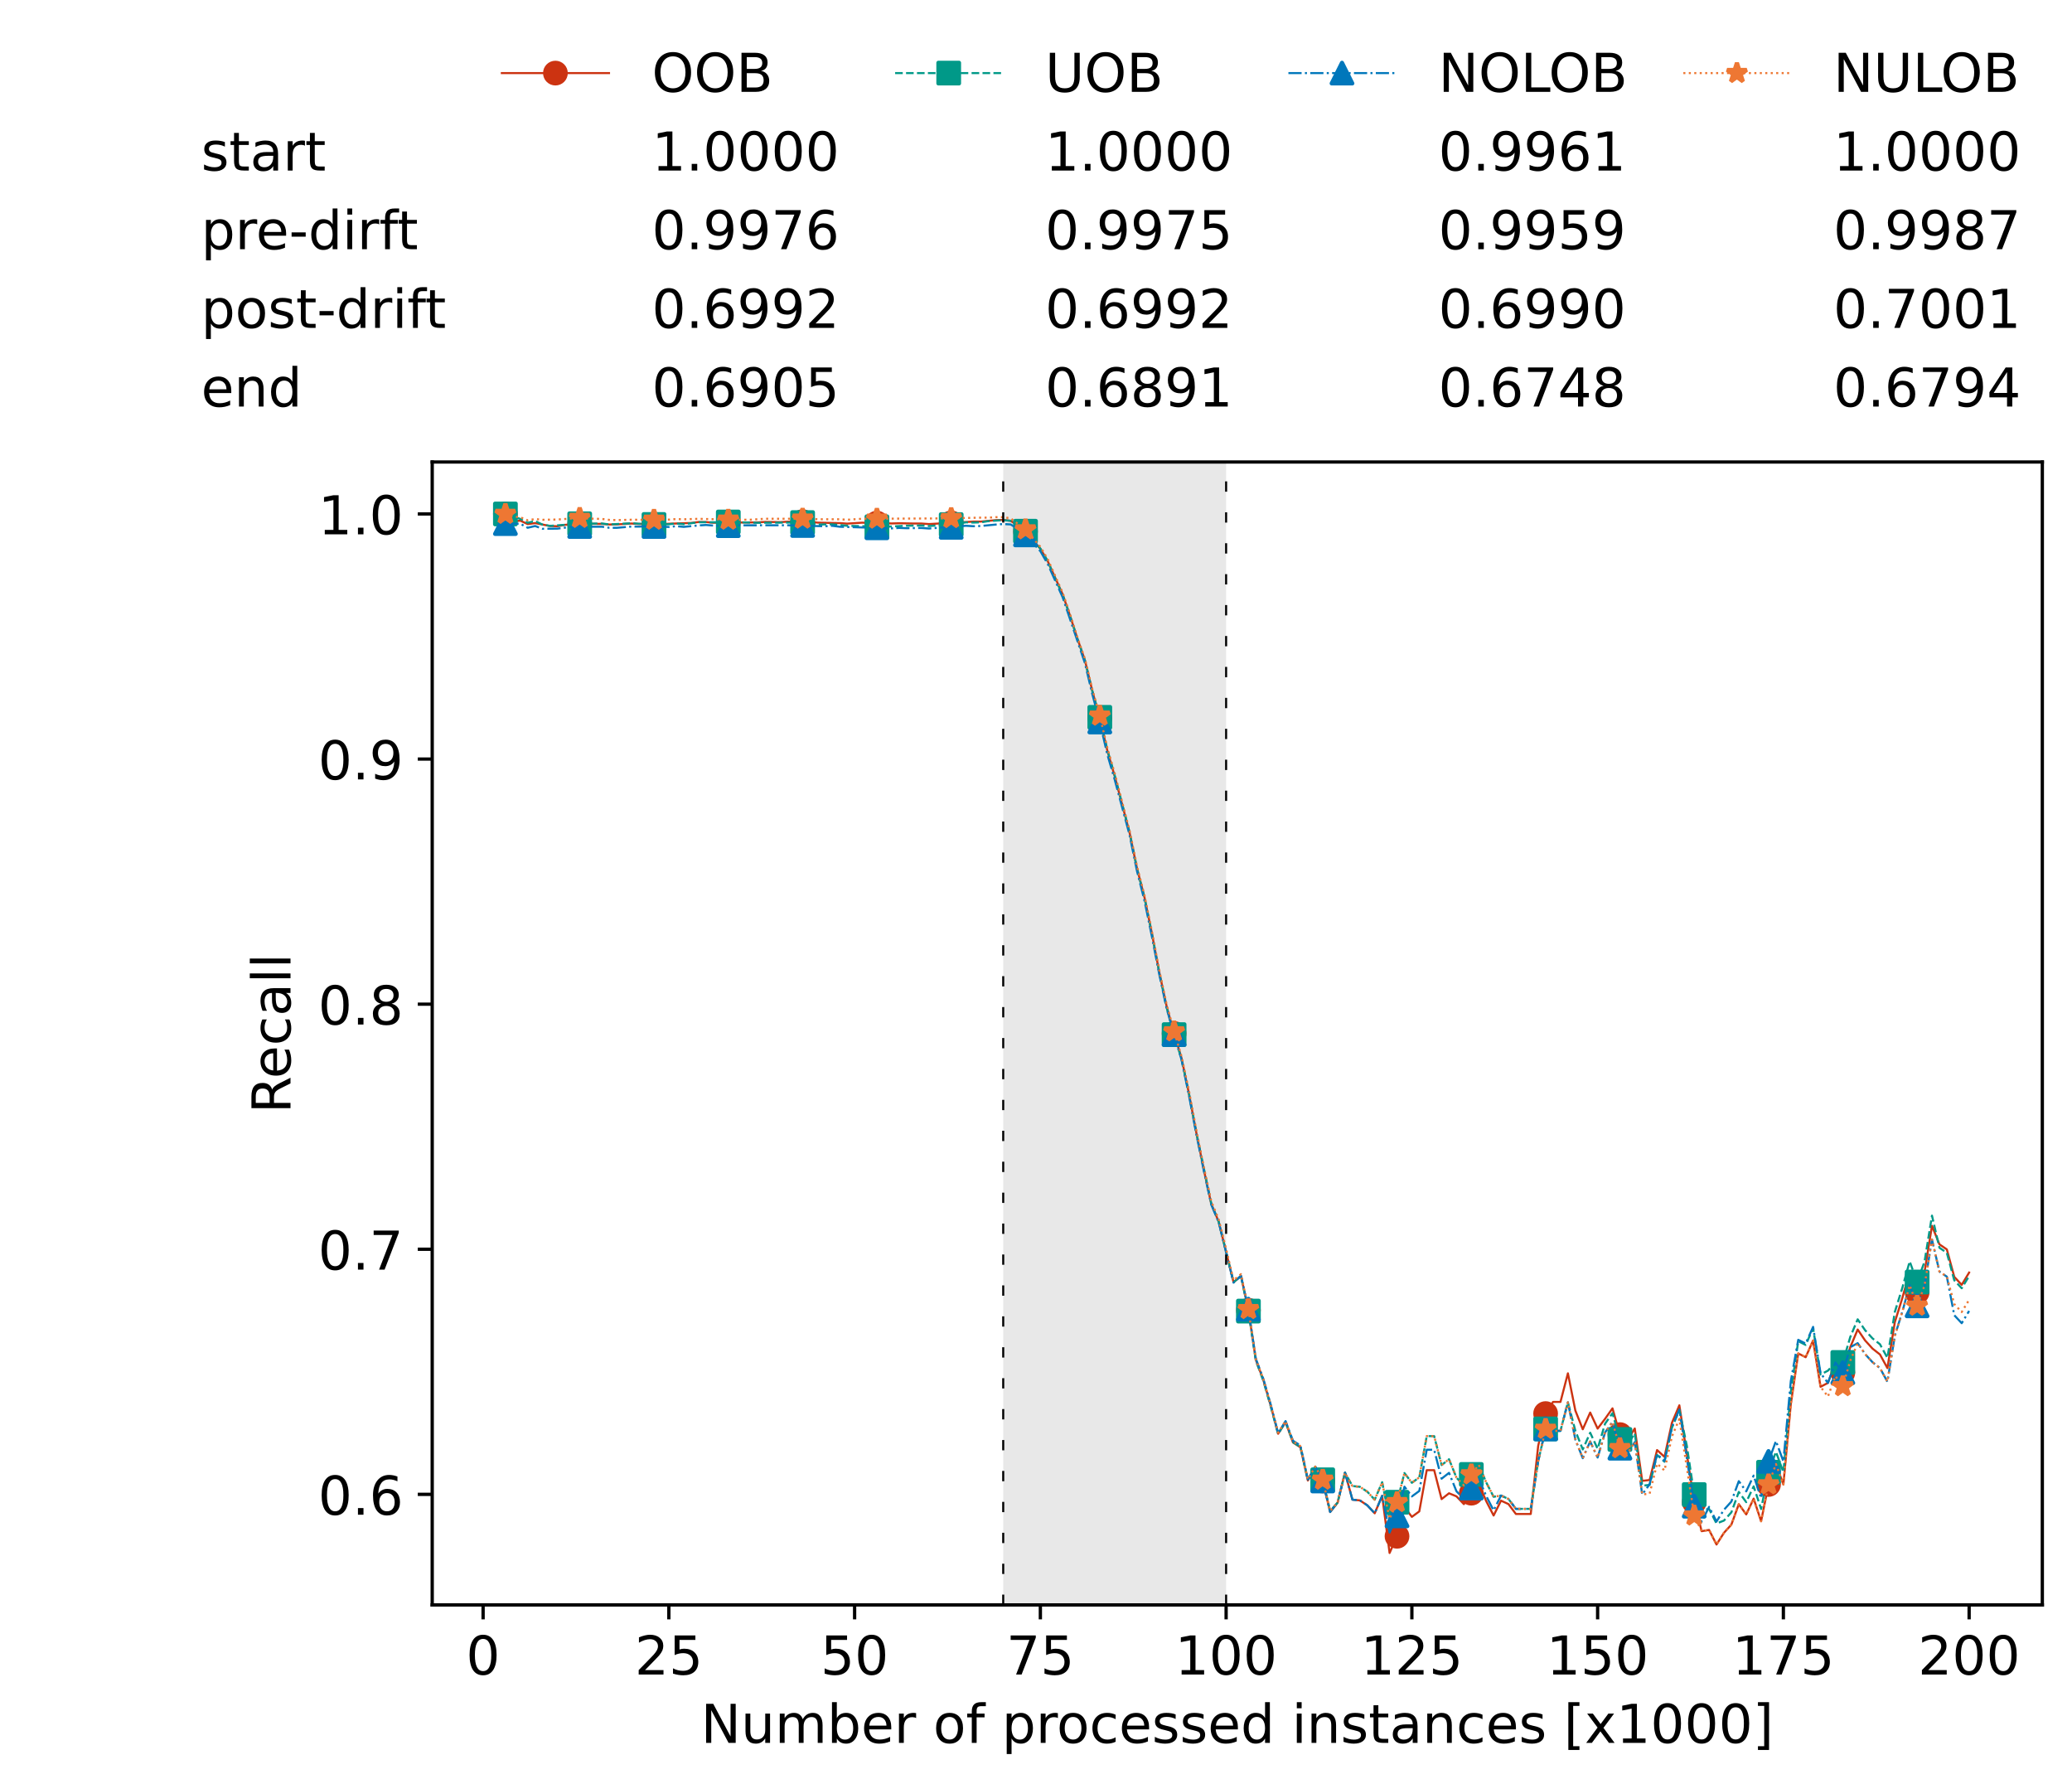 <?xml version="1.0" encoding="utf-8" standalone="no"?>
<!DOCTYPE svg PUBLIC "-//W3C//DTD SVG 1.1//EN"
  "http://www.w3.org/Graphics/SVG/1.1/DTD/svg11.dtd">
<!-- Created with matplotlib (https://matplotlib.org/) -->
<svg height="432.615pt" version="1.1" viewBox="0 0 502.65 432.615" width="502.65pt" xmlns="http://www.w3.org/2000/svg" xmlns:xlink="http://www.w3.org/1999/xlink">
 <defs>
  <style type="text/css">*{stroke-linecap:butt;stroke-linejoin:round;}</style>
 </defs>
 <g id="figure_1">
  <g id="patch_1">
   <path d="M 0 432.615 
L 502.65 432.615 
L 502.65 0 
L 0 0 
z
" style="fill:#ffffff;"/>
  </g>
  <g id="axes_1">
   <g id="patch_2">
    <path d="M 104.85 389.252 
L 495.45 389.252 
L 495.45 112.052 
L 104.85 112.052 
z
" style="fill:#ffffff;"/>
   </g>
   <g id="patch_3">
    <path clip-path="url(#pa94d72f193)" d="M 297.446 389.252 
L 297.446 112.052 
L 243.372 112.052 
L 243.372 389.252 
z
" style="fill:#d3d3d3;opacity:0.5;"/>
   </g>
   <g id="matplotlib.axis_1">
    <g id="xtick_1">
     <g id="line2d_1">
      <defs>
       <path d="M 0 0 
L 0 3.5 
" id="m88a35df864" style="stroke:#000000;stroke-width:0.8;"/>
      </defs>
      <g>
       <use style="stroke:#000000;stroke-width:0.8;" x="117.197" xlink:href="#m88a35df864" y="389.252"/>
      </g>
     </g>
     <g id="text_1">
      <!-- 0 -->
      <g transform="translate(113.061 406.13)scale(0.13 -0.13)">
       <defs>
        <path d="M 31.781 66.406 
Q 24.172 66.406 20.328 58.906 
Q 16.5 51.422 16.5 36.375 
Q 16.5 21.391 20.328 13.891 
Q 24.172 6.391 31.781 6.391 
Q 39.453 6.391 43.281 13.891 
Q 47.125 21.391 47.125 36.375 
Q 47.125 51.422 43.281 58.906 
Q 39.453 66.406 31.781 66.406 
z
M 31.781 74.219 
Q 44.047 74.219 50.516 64.516 
Q 56.984 54.828 56.984 36.375 
Q 56.984 17.969 50.516 8.266 
Q 44.047 -1.422 31.781 -1.422 
Q 19.531 -1.422 13.062 8.266 
Q 6.594 17.969 6.594 36.375 
Q 6.594 54.828 13.062 64.516 
Q 19.531 74.219 31.781 74.219 
z
" id="DejaVuSans-48"/>
       </defs>
       <use xlink:href="#DejaVuSans-48"/>
      </g>
     </g>
    </g>
    <g id="xtick_2">
     <g id="line2d_2">
      <g>
       <use style="stroke:#000000;stroke-width:0.8;" x="162.259" xlink:href="#m88a35df864" y="389.252"/>
      </g>
     </g>
     <g id="text_2">
      <!-- 25 -->
      <g transform="translate(153.988 406.13)scale(0.13 -0.13)">
       <defs>
        <path d="M 19.188 8.297 
L 53.609 8.297 
L 53.609 0 
L 7.328 0 
L 7.328 8.297 
Q 12.938 14.109 22.625 23.891 
Q 32.328 33.688 34.812 36.531 
Q 39.547 41.844 41.422 45.531 
Q 43.312 49.219 43.312 52.781 
Q 43.312 58.594 39.234 62.25 
Q 35.156 65.922 28.609 65.922 
Q 23.969 65.922 18.812 64.312 
Q 13.672 62.703 7.812 59.422 
L 7.812 69.391 
Q 13.766 71.781 18.938 73 
Q 24.125 74.219 28.422 74.219 
Q 39.75 74.219 46.484 68.547 
Q 53.219 62.891 53.219 53.422 
Q 53.219 48.922 51.531 44.891 
Q 49.859 40.875 45.406 35.406 
Q 44.188 33.984 37.641 27.219 
Q 31.109 20.453 19.188 8.297 
z
" id="DejaVuSans-50"/>
        <path d="M 10.797 72.906 
L 49.516 72.906 
L 49.516 64.594 
L 19.828 64.594 
L 19.828 46.734 
Q 21.969 47.469 24.109 47.828 
Q 26.266 48.188 28.422 48.188 
Q 40.625 48.188 47.75 41.5 
Q 54.891 34.812 54.891 23.391 
Q 54.891 11.625 47.562 5.094 
Q 40.234 -1.422 26.906 -1.422 
Q 22.312 -1.422 17.547 -0.641 
Q 12.797 0.141 7.719 1.703 
L 7.719 11.625 
Q 12.109 9.234 16.797 8.062 
Q 21.484 6.891 26.703 6.891 
Q 35.156 6.891 40.078 11.328 
Q 45.016 15.766 45.016 23.391 
Q 45.016 31 40.078 35.438 
Q 35.156 39.891 26.703 39.891 
Q 22.75 39.891 18.812 39.016 
Q 14.891 38.141 10.797 36.281 
z
" id="DejaVuSans-53"/>
       </defs>
       <use xlink:href="#DejaVuSans-50"/>
       <use x="63.623" xlink:href="#DejaVuSans-53"/>
      </g>
     </g>
    </g>
    <g id="xtick_3">
     <g id="line2d_3">
      <g>
       <use style="stroke:#000000;stroke-width:0.8;" x="207.322" xlink:href="#m88a35df864" y="389.252"/>
      </g>
     </g>
     <g id="text_3">
      <!-- 50 -->
      <g transform="translate(199.05 406.13)scale(0.13 -0.13)">
       <use xlink:href="#DejaVuSans-53"/>
       <use x="63.623" xlink:href="#DejaVuSans-48"/>
      </g>
     </g>
    </g>
    <g id="xtick_4">
     <g id="line2d_4">
      <g>
       <use style="stroke:#000000;stroke-width:0.8;" x="252.384" xlink:href="#m88a35df864" y="389.252"/>
      </g>
     </g>
     <g id="text_4">
      <!-- 75 -->
      <g transform="translate(244.113 406.13)scale(0.13 -0.13)">
       <defs>
        <path d="M 8.203 72.906 
L 55.078 72.906 
L 55.078 68.703 
L 28.609 0 
L 18.312 0 
L 43.219 64.594 
L 8.203 64.594 
z
" id="DejaVuSans-55"/>
       </defs>
       <use xlink:href="#DejaVuSans-55"/>
       <use x="63.623" xlink:href="#DejaVuSans-53"/>
      </g>
     </g>
    </g>
    <g id="xtick_5">
     <g id="line2d_5">
      <g>
       <use style="stroke:#000000;stroke-width:0.8;" x="297.446" xlink:href="#m88a35df864" y="389.252"/>
      </g>
     </g>
     <g id="text_5">
      <!-- 100 -->
      <g transform="translate(285.039 406.13)scale(0.13 -0.13)">
       <defs>
        <path d="M 12.406 8.297 
L 28.516 8.297 
L 28.516 63.922 
L 10.984 60.406 
L 10.984 69.391 
L 28.422 72.906 
L 38.281 72.906 
L 38.281 8.297 
L 54.391 8.297 
L 54.391 0 
L 12.406 0 
z
" id="DejaVuSans-49"/>
       </defs>
       <use xlink:href="#DejaVuSans-49"/>
       <use x="63.623" xlink:href="#DejaVuSans-48"/>
       <use x="127.246" xlink:href="#DejaVuSans-48"/>
      </g>
     </g>
    </g>
    <g id="xtick_6">
     <g id="line2d_6">
      <g>
       <use style="stroke:#000000;stroke-width:0.8;" x="342.509" xlink:href="#m88a35df864" y="389.252"/>
      </g>
     </g>
     <g id="text_6">
      <!-- 125 -->
      <g transform="translate(330.102 406.13)scale(0.13 -0.13)">
       <use xlink:href="#DejaVuSans-49"/>
       <use x="63.623" xlink:href="#DejaVuSans-50"/>
       <use x="127.246" xlink:href="#DejaVuSans-53"/>
      </g>
     </g>
    </g>
    <g id="xtick_7">
     <g id="line2d_7">
      <g>
       <use style="stroke:#000000;stroke-width:0.8;" x="387.571" xlink:href="#m88a35df864" y="389.252"/>
      </g>
     </g>
     <g id="text_7">
      <!-- 150 -->
      <g transform="translate(375.164 406.13)scale(0.13 -0.13)">
       <use xlink:href="#DejaVuSans-49"/>
       <use x="63.623" xlink:href="#DejaVuSans-53"/>
       <use x="127.246" xlink:href="#DejaVuSans-48"/>
      </g>
     </g>
    </g>
    <g id="xtick_8">
     <g id="line2d_8">
      <g>
       <use style="stroke:#000000;stroke-width:0.8;" x="432.633" xlink:href="#m88a35df864" y="389.252"/>
      </g>
     </g>
     <g id="text_8">
      <!-- 175 -->
      <g transform="translate(420.226 406.13)scale(0.13 -0.13)">
       <use xlink:href="#DejaVuSans-49"/>
       <use x="63.623" xlink:href="#DejaVuSans-55"/>
       <use x="127.246" xlink:href="#DejaVuSans-53"/>
      </g>
     </g>
    </g>
    <g id="xtick_9">
     <g id="line2d_9">
      <g>
       <use style="stroke:#000000;stroke-width:0.8;" x="477.695" xlink:href="#m88a35df864" y="389.252"/>
      </g>
     </g>
     <g id="text_9">
      <!-- 200 -->
      <g transform="translate(465.289 406.13)scale(0.13 -0.13)">
       <use xlink:href="#DejaVuSans-50"/>
       <use x="63.623" xlink:href="#DejaVuSans-48"/>
       <use x="127.246" xlink:href="#DejaVuSans-48"/>
      </g>
     </g>
    </g>
    <g id="text_10">
     <!-- Number of processed instances [x1000] -->
     <g transform="translate(170.025 422.711)scale(0.13 -0.13)">
      <defs>
       <path d="M 9.812 72.906 
L 23.094 72.906 
L 55.422 11.922 
L 55.422 72.906 
L 64.984 72.906 
L 64.984 0 
L 51.703 0 
L 19.391 60.984 
L 19.391 0 
L 9.812 0 
z
" id="DejaVuSans-78"/>
       <path d="M 8.5 21.578 
L 8.5 54.688 
L 17.484 54.688 
L 17.484 21.922 
Q 17.484 14.156 20.5 10.266 
Q 23.531 6.391 29.594 6.391 
Q 36.859 6.391 41.078 11.031 
Q 45.312 15.672 45.312 23.688 
L 45.312 54.688 
L 54.297 54.688 
L 54.297 0 
L 45.312 0 
L 45.312 8.406 
Q 42.047 3.422 37.719 1 
Q 33.406 -1.422 27.688 -1.422 
Q 18.266 -1.422 13.375 4.438 
Q 8.5 10.297 8.5 21.578 
z
M 31.109 56 
z
" id="DejaVuSans-117"/>
       <path d="M 52 44.188 
Q 55.375 50.25 60.062 53.125 
Q 64.75 56 71.094 56 
Q 79.641 56 84.281 50.016 
Q 88.922 44.047 88.922 33.016 
L 88.922 0 
L 79.891 0 
L 79.891 32.719 
Q 79.891 40.578 77.094 44.375 
Q 74.312 48.188 68.609 48.188 
Q 61.625 48.188 57.562 43.547 
Q 53.516 38.922 53.516 30.906 
L 53.516 0 
L 44.484 0 
L 44.484 32.719 
Q 44.484 40.625 41.703 44.406 
Q 38.922 48.188 33.109 48.188 
Q 26.219 48.188 22.156 43.531 
Q 18.109 38.875 18.109 30.906 
L 18.109 0 
L 9.078 0 
L 9.078 54.688 
L 18.109 54.688 
L 18.109 46.188 
Q 21.188 51.219 25.484 53.609 
Q 29.781 56 35.688 56 
Q 41.656 56 45.828 52.969 
Q 50 49.953 52 44.188 
z
" id="DejaVuSans-109"/>
       <path d="M 48.688 27.297 
Q 48.688 37.203 44.609 42.844 
Q 40.531 48.484 33.406 48.484 
Q 26.266 48.484 22.188 42.844 
Q 18.109 37.203 18.109 27.297 
Q 18.109 17.391 22.188 11.75 
Q 26.266 6.109 33.406 6.109 
Q 40.531 6.109 44.609 11.75 
Q 48.688 17.391 48.688 27.297 
z
M 18.109 46.391 
Q 20.953 51.266 25.266 53.625 
Q 29.594 56 35.594 56 
Q 45.562 56 51.781 48.094 
Q 58.016 40.188 58.016 27.297 
Q 58.016 14.406 51.781 6.484 
Q 45.562 -1.422 35.594 -1.422 
Q 29.594 -1.422 25.266 0.953 
Q 20.953 3.328 18.109 8.203 
L 18.109 0 
L 9.078 0 
L 9.078 75.984 
L 18.109 75.984 
z
" id="DejaVuSans-98"/>
       <path d="M 56.203 29.594 
L 56.203 25.203 
L 14.891 25.203 
Q 15.484 15.922 20.484 11.062 
Q 25.484 6.203 34.422 6.203 
Q 39.594 6.203 44.453 7.469 
Q 49.312 8.734 54.109 11.281 
L 54.109 2.781 
Q 49.266 0.734 44.188 -0.344 
Q 39.109 -1.422 33.891 -1.422 
Q 20.797 -1.422 13.156 6.188 
Q 5.516 13.812 5.516 26.812 
Q 5.516 40.234 12.766 48.109 
Q 20.016 56 32.328 56 
Q 43.359 56 49.781 48.891 
Q 56.203 41.797 56.203 29.594 
z
M 47.219 32.234 
Q 47.125 39.594 43.094 43.984 
Q 39.062 48.391 32.422 48.391 
Q 24.906 48.391 20.391 44.141 
Q 15.875 39.891 15.188 32.172 
z
" id="DejaVuSans-101"/>
       <path d="M 41.109 46.297 
Q 39.594 47.172 37.812 47.578 
Q 36.031 48 33.891 48 
Q 26.266 48 22.188 43.047 
Q 18.109 38.094 18.109 28.812 
L 18.109 0 
L 9.078 0 
L 9.078 54.688 
L 18.109 54.688 
L 18.109 46.188 
Q 20.953 51.172 25.484 53.578 
Q 30.031 56 36.531 56 
Q 37.453 56 38.578 55.875 
Q 39.703 55.766 41.062 55.516 
z
" id="DejaVuSans-114"/>
       <path id="DejaVuSans-32"/>
       <path d="M 30.609 48.391 
Q 23.391 48.391 19.188 42.75 
Q 14.984 37.109 14.984 27.297 
Q 14.984 17.484 19.156 11.844 
Q 23.344 6.203 30.609 6.203 
Q 37.797 6.203 41.984 11.859 
Q 46.188 17.531 46.188 27.297 
Q 46.188 37.016 41.984 42.703 
Q 37.797 48.391 30.609 48.391 
z
M 30.609 56 
Q 42.328 56 49.016 48.375 
Q 55.719 40.766 55.719 27.297 
Q 55.719 13.875 49.016 6.219 
Q 42.328 -1.422 30.609 -1.422 
Q 18.844 -1.422 12.172 6.219 
Q 5.516 13.875 5.516 27.297 
Q 5.516 40.766 12.172 48.375 
Q 18.844 56 30.609 56 
z
" id="DejaVuSans-111"/>
       <path d="M 37.109 75.984 
L 37.109 68.5 
L 28.516 68.5 
Q 23.688 68.5 21.797 66.547 
Q 19.922 64.594 19.922 59.516 
L 19.922 54.688 
L 34.719 54.688 
L 34.719 47.703 
L 19.922 47.703 
L 19.922 0 
L 10.891 0 
L 10.891 47.703 
L 2.297 47.703 
L 2.297 54.688 
L 10.891 54.688 
L 10.891 58.5 
Q 10.891 67.625 15.141 71.797 
Q 19.391 75.984 28.609 75.984 
z
" id="DejaVuSans-102"/>
       <path d="M 18.109 8.203 
L 18.109 -20.797 
L 9.078 -20.797 
L 9.078 54.688 
L 18.109 54.688 
L 18.109 46.391 
Q 20.953 51.266 25.266 53.625 
Q 29.594 56 35.594 56 
Q 45.562 56 51.781 48.094 
Q 58.016 40.188 58.016 27.297 
Q 58.016 14.406 51.781 6.484 
Q 45.562 -1.422 35.594 -1.422 
Q 29.594 -1.422 25.266 0.953 
Q 20.953 3.328 18.109 8.203 
z
M 48.688 27.297 
Q 48.688 37.203 44.609 42.844 
Q 40.531 48.484 33.406 48.484 
Q 26.266 48.484 22.188 42.844 
Q 18.109 37.203 18.109 27.297 
Q 18.109 17.391 22.188 11.75 
Q 26.266 6.109 33.406 6.109 
Q 40.531 6.109 44.609 11.75 
Q 48.688 17.391 48.688 27.297 
z
" id="DejaVuSans-112"/>
       <path d="M 48.781 52.594 
L 48.781 44.188 
Q 44.969 46.297 41.141 47.344 
Q 37.312 48.391 33.406 48.391 
Q 24.656 48.391 19.812 42.844 
Q 14.984 37.312 14.984 27.297 
Q 14.984 17.281 19.812 11.734 
Q 24.656 6.203 33.406 6.203 
Q 37.312 6.203 41.141 7.25 
Q 44.969 8.297 48.781 10.406 
L 48.781 2.094 
Q 45.016 0.344 40.984 -0.531 
Q 36.969 -1.422 32.422 -1.422 
Q 20.062 -1.422 12.781 6.344 
Q 5.516 14.109 5.516 27.297 
Q 5.516 40.672 12.859 48.328 
Q 20.219 56 33.016 56 
Q 37.156 56 41.109 55.141 
Q 45.062 54.297 48.781 52.594 
z
" id="DejaVuSans-99"/>
       <path d="M 44.281 53.078 
L 44.281 44.578 
Q 40.484 46.531 36.375 47.5 
Q 32.281 48.484 27.875 48.484 
Q 21.188 48.484 17.844 46.438 
Q 14.5 44.391 14.5 40.281 
Q 14.5 37.156 16.891 35.375 
Q 19.281 33.594 26.516 31.984 
L 29.594 31.297 
Q 39.156 29.25 43.188 25.516 
Q 47.219 21.781 47.219 15.094 
Q 47.219 7.469 41.188 3.016 
Q 35.156 -1.422 24.609 -1.422 
Q 20.219 -1.422 15.453 -0.562 
Q 10.688 0.297 5.422 2 
L 5.422 11.281 
Q 10.406 8.688 15.234 7.391 
Q 20.062 6.109 24.812 6.109 
Q 31.156 6.109 34.562 8.281 
Q 37.984 10.453 37.984 14.406 
Q 37.984 18.062 35.516 20.016 
Q 33.062 21.969 24.703 23.781 
L 21.578 24.516 
Q 13.234 26.266 9.516 29.906 
Q 5.812 33.547 5.812 39.891 
Q 5.812 47.609 11.281 51.797 
Q 16.75 56 26.812 56 
Q 31.781 56 36.172 55.266 
Q 40.578 54.547 44.281 53.078 
z
" id="DejaVuSans-115"/>
       <path d="M 45.406 46.391 
L 45.406 75.984 
L 54.391 75.984 
L 54.391 0 
L 45.406 0 
L 45.406 8.203 
Q 42.578 3.328 38.25 0.953 
Q 33.938 -1.422 27.875 -1.422 
Q 17.969 -1.422 11.734 6.484 
Q 5.516 14.406 5.516 27.297 
Q 5.516 40.188 11.734 48.094 
Q 17.969 56 27.875 56 
Q 33.938 56 38.25 53.625 
Q 42.578 51.266 45.406 46.391 
z
M 14.797 27.297 
Q 14.797 17.391 18.875 11.75 
Q 22.953 6.109 30.078 6.109 
Q 37.203 6.109 41.297 11.75 
Q 45.406 17.391 45.406 27.297 
Q 45.406 37.203 41.297 42.844 
Q 37.203 48.484 30.078 48.484 
Q 22.953 48.484 18.875 42.844 
Q 14.797 37.203 14.797 27.297 
z
" id="DejaVuSans-100"/>
       <path d="M 9.422 54.688 
L 18.406 54.688 
L 18.406 0 
L 9.422 0 
z
M 9.422 75.984 
L 18.406 75.984 
L 18.406 64.594 
L 9.422 64.594 
z
" id="DejaVuSans-105"/>
       <path d="M 54.891 33.016 
L 54.891 0 
L 45.906 0 
L 45.906 32.719 
Q 45.906 40.484 42.875 44.328 
Q 39.844 48.188 33.797 48.188 
Q 26.516 48.188 22.312 43.547 
Q 18.109 38.922 18.109 30.906 
L 18.109 0 
L 9.078 0 
L 9.078 54.688 
L 18.109 54.688 
L 18.109 46.188 
Q 21.344 51.125 25.703 53.562 
Q 30.078 56 35.797 56 
Q 45.219 56 50.047 50.172 
Q 54.891 44.344 54.891 33.016 
z
" id="DejaVuSans-110"/>
       <path d="M 18.312 70.219 
L 18.312 54.688 
L 36.812 54.688 
L 36.812 47.703 
L 18.312 47.703 
L 18.312 18.016 
Q 18.312 11.328 20.141 9.422 
Q 21.969 7.516 27.594 7.516 
L 36.812 7.516 
L 36.812 0 
L 27.594 0 
Q 17.188 0 13.234 3.875 
Q 9.281 7.766 9.281 18.016 
L 9.281 47.703 
L 2.688 47.703 
L 2.688 54.688 
L 9.281 54.688 
L 9.281 70.219 
z
" id="DejaVuSans-116"/>
       <path d="M 34.281 27.484 
Q 23.391 27.484 19.188 25 
Q 14.984 22.516 14.984 16.5 
Q 14.984 11.719 18.141 8.906 
Q 21.297 6.109 26.703 6.109 
Q 34.188 6.109 38.703 11.406 
Q 43.219 16.703 43.219 25.484 
L 43.219 27.484 
z
M 52.203 31.203 
L 52.203 0 
L 43.219 0 
L 43.219 8.297 
Q 40.141 3.328 35.547 0.953 
Q 30.953 -1.422 24.312 -1.422 
Q 15.922 -1.422 10.953 3.297 
Q 6 8.016 6 15.922 
Q 6 25.141 12.172 29.828 
Q 18.359 34.516 30.609 34.516 
L 43.219 34.516 
L 43.219 35.406 
Q 43.219 41.609 39.141 45 
Q 35.062 48.391 27.688 48.391 
Q 23 48.391 18.547 47.266 
Q 14.109 46.141 10.016 43.891 
L 10.016 52.203 
Q 14.938 54.109 19.578 55.047 
Q 24.219 56 28.609 56 
Q 40.484 56 46.344 49.844 
Q 52.203 43.703 52.203 31.203 
z
" id="DejaVuSans-97"/>
       <path d="M 8.594 75.984 
L 29.297 75.984 
L 29.297 69 
L 17.578 69 
L 17.578 -6.203 
L 29.297 -6.203 
L 29.297 -13.188 
L 8.594 -13.188 
z
" id="DejaVuSans-91"/>
       <path d="M 54.891 54.688 
L 35.109 28.078 
L 55.906 0 
L 45.312 0 
L 29.391 21.484 
L 13.484 0 
L 2.875 0 
L 24.125 28.609 
L 4.688 54.688 
L 15.281 54.688 
L 29.781 35.203 
L 44.281 54.688 
z
" id="DejaVuSans-120"/>
       <path d="M 30.422 75.984 
L 30.422 -13.188 
L 9.719 -13.188 
L 9.719 -6.203 
L 21.391 -6.203 
L 21.391 69 
L 9.719 69 
L 9.719 75.984 
z
" id="DejaVuSans-93"/>
      </defs>
      <use xlink:href="#DejaVuSans-78"/>
      <use x="74.805" xlink:href="#DejaVuSans-117"/>
      <use x="138.184" xlink:href="#DejaVuSans-109"/>
      <use x="235.596" xlink:href="#DejaVuSans-98"/>
      <use x="299.072" xlink:href="#DejaVuSans-101"/>
      <use x="360.596" xlink:href="#DejaVuSans-114"/>
      <use x="401.709" xlink:href="#DejaVuSans-32"/>
      <use x="433.496" xlink:href="#DejaVuSans-111"/>
      <use x="494.678" xlink:href="#DejaVuSans-102"/>
      <use x="529.883" xlink:href="#DejaVuSans-32"/>
      <use x="561.67" xlink:href="#DejaVuSans-112"/>
      <use x="625.146" xlink:href="#DejaVuSans-114"/>
      <use x="664.01" xlink:href="#DejaVuSans-111"/>
      <use x="725.191" xlink:href="#DejaVuSans-99"/>
      <use x="780.172" xlink:href="#DejaVuSans-101"/>
      <use x="841.695" xlink:href="#DejaVuSans-115"/>
      <use x="893.795" xlink:href="#DejaVuSans-115"/>
      <use x="945.895" xlink:href="#DejaVuSans-101"/>
      <use x="1007.418" xlink:href="#DejaVuSans-100"/>
      <use x="1070.895" xlink:href="#DejaVuSans-32"/>
      <use x="1102.682" xlink:href="#DejaVuSans-105"/>
      <use x="1130.465" xlink:href="#DejaVuSans-110"/>
      <use x="1193.844" xlink:href="#DejaVuSans-115"/>
      <use x="1245.943" xlink:href="#DejaVuSans-116"/>
      <use x="1285.152" xlink:href="#DejaVuSans-97"/>
      <use x="1346.432" xlink:href="#DejaVuSans-110"/>
      <use x="1409.811" xlink:href="#DejaVuSans-99"/>
      <use x="1464.791" xlink:href="#DejaVuSans-101"/>
      <use x="1526.314" xlink:href="#DejaVuSans-115"/>
      <use x="1578.414" xlink:href="#DejaVuSans-32"/>
      <use x="1610.201" xlink:href="#DejaVuSans-91"/>
      <use x="1649.215" xlink:href="#DejaVuSans-120"/>
      <use x="1708.395" xlink:href="#DejaVuSans-49"/>
      <use x="1772.018" xlink:href="#DejaVuSans-48"/>
      <use x="1835.641" xlink:href="#DejaVuSans-48"/>
      <use x="1899.264" xlink:href="#DejaVuSans-48"/>
      <use x="1962.887" xlink:href="#DejaVuSans-93"/>
     </g>
    </g>
   </g>
   <g id="matplotlib.axis_2">
    <g id="ytick_1">
     <g id="line2d_10">
      <defs>
       <path d="M 0 0 
L -3.5 0 
" id="m3372b05d82" style="stroke:#000000;stroke-width:0.8;"/>
      </defs>
      <g>
       <use style="stroke:#000000;stroke-width:0.8;" x="104.85" xlink:href="#m3372b05d82" y="362.432"/>
      </g>
     </g>
     <g id="text_11">
      <!-- 0.6 -->
      <g transform="translate(77.176 367.371)scale(0.13 -0.13)">
       <defs>
        <path d="M 10.688 12.406 
L 21 12.406 
L 21 0 
L 10.688 0 
z
" id="DejaVuSans-46"/>
        <path d="M 33.016 40.375 
Q 26.375 40.375 22.484 35.828 
Q 18.609 31.297 18.609 23.391 
Q 18.609 15.531 22.484 10.953 
Q 26.375 6.391 33.016 6.391 
Q 39.656 6.391 43.531 10.953 
Q 47.406 15.531 47.406 23.391 
Q 47.406 31.297 43.531 35.828 
Q 39.656 40.375 33.016 40.375 
z
M 52.594 71.297 
L 52.594 62.312 
Q 48.875 64.062 45.094 64.984 
Q 41.312 65.922 37.594 65.922 
Q 27.828 65.922 22.672 59.328 
Q 17.531 52.734 16.797 39.406 
Q 19.672 43.656 24.016 45.922 
Q 28.375 48.188 33.594 48.188 
Q 44.578 48.188 50.953 41.516 
Q 57.328 34.859 57.328 23.391 
Q 57.328 12.156 50.688 5.359 
Q 44.047 -1.422 33.016 -1.422 
Q 20.359 -1.422 13.672 8.266 
Q 6.984 17.969 6.984 36.375 
Q 6.984 53.656 15.188 63.938 
Q 23.391 74.219 37.203 74.219 
Q 40.922 74.219 44.703 73.484 
Q 48.484 72.75 52.594 71.297 
z
" id="DejaVuSans-54"/>
       </defs>
       <use xlink:href="#DejaVuSans-48"/>
       <use x="63.623" xlink:href="#DejaVuSans-46"/>
       <use x="95.41" xlink:href="#DejaVuSans-54"/>
      </g>
     </g>
    </g>
    <g id="ytick_2">
     <g id="line2d_11">
      <g>
       <use style="stroke:#000000;stroke-width:0.8;" x="104.85" xlink:href="#m3372b05d82" y="302.987"/>
      </g>
     </g>
     <g id="text_12">
      <!-- 0.7 -->
      <g transform="translate(77.176 307.926)scale(0.13 -0.13)">
       <use xlink:href="#DejaVuSans-48"/>
       <use x="63.623" xlink:href="#DejaVuSans-46"/>
       <use x="95.41" xlink:href="#DejaVuSans-55"/>
      </g>
     </g>
    </g>
    <g id="ytick_3">
     <g id="line2d_12">
      <g>
       <use style="stroke:#000000;stroke-width:0.8;" x="104.85" xlink:href="#m3372b05d82" y="243.542"/>
      </g>
     </g>
     <g id="text_13">
      <!-- 0.8 -->
      <g transform="translate(77.176 248.481)scale(0.13 -0.13)">
       <defs>
        <path d="M 31.781 34.625 
Q 24.75 34.625 20.719 30.859 
Q 16.703 27.094 16.703 20.516 
Q 16.703 13.922 20.719 10.156 
Q 24.75 6.391 31.781 6.391 
Q 38.812 6.391 42.859 10.172 
Q 46.922 13.969 46.922 20.516 
Q 46.922 27.094 42.891 30.859 
Q 38.875 34.625 31.781 34.625 
z
M 21.922 38.812 
Q 15.578 40.375 12.031 44.719 
Q 8.5 49.078 8.5 55.328 
Q 8.5 64.062 14.719 69.141 
Q 20.953 74.219 31.781 74.219 
Q 42.672 74.219 48.875 69.141 
Q 55.078 64.062 55.078 55.328 
Q 55.078 49.078 51.531 44.719 
Q 48 40.375 41.703 38.812 
Q 48.828 37.156 52.797 32.312 
Q 56.781 27.484 56.781 20.516 
Q 56.781 9.906 50.312 4.234 
Q 43.844 -1.422 31.781 -1.422 
Q 19.734 -1.422 13.25 4.234 
Q 6.781 9.906 6.781 20.516 
Q 6.781 27.484 10.781 32.312 
Q 14.797 37.156 21.922 38.812 
z
M 18.312 54.391 
Q 18.312 48.734 21.844 45.562 
Q 25.391 42.391 31.781 42.391 
Q 38.141 42.391 41.719 45.562 
Q 45.312 48.734 45.312 54.391 
Q 45.312 60.062 41.719 63.234 
Q 38.141 66.406 31.781 66.406 
Q 25.391 66.406 21.844 63.234 
Q 18.312 60.062 18.312 54.391 
z
" id="DejaVuSans-56"/>
       </defs>
       <use xlink:href="#DejaVuSans-48"/>
       <use x="63.623" xlink:href="#DejaVuSans-46"/>
       <use x="95.41" xlink:href="#DejaVuSans-56"/>
      </g>
     </g>
    </g>
    <g id="ytick_4">
     <g id="line2d_13">
      <g>
       <use style="stroke:#000000;stroke-width:0.8;" x="104.85" xlink:href="#m3372b05d82" y="184.097"/>
      </g>
     </g>
     <g id="text_14">
      <!-- 0.9 -->
      <g transform="translate(77.176 189.036)scale(0.13 -0.13)">
       <defs>
        <path d="M 10.984 1.516 
L 10.984 10.5 
Q 14.703 8.734 18.5 7.812 
Q 22.312 6.891 25.984 6.891 
Q 35.75 6.891 40.891 13.453 
Q 46.047 20.016 46.781 33.406 
Q 43.953 29.203 39.594 26.953 
Q 35.25 24.703 29.984 24.703 
Q 19.047 24.703 12.672 31.312 
Q 6.297 37.938 6.297 49.422 
Q 6.297 60.641 12.938 67.422 
Q 19.578 74.219 30.609 74.219 
Q 43.266 74.219 49.922 64.516 
Q 56.594 54.828 56.594 36.375 
Q 56.594 19.141 48.406 8.859 
Q 40.234 -1.422 26.422 -1.422 
Q 22.703 -1.422 18.891 -0.688 
Q 15.094 0.047 10.984 1.516 
z
M 30.609 32.422 
Q 37.25 32.422 41.125 36.953 
Q 45.016 41.5 45.016 49.422 
Q 45.016 57.281 41.125 61.844 
Q 37.25 66.406 30.609 66.406 
Q 23.969 66.406 20.094 61.844 
Q 16.219 57.281 16.219 49.422 
Q 16.219 41.5 20.094 36.953 
Q 23.969 32.422 30.609 32.422 
z
" id="DejaVuSans-57"/>
       </defs>
       <use xlink:href="#DejaVuSans-48"/>
       <use x="63.623" xlink:href="#DejaVuSans-46"/>
       <use x="95.41" xlink:href="#DejaVuSans-57"/>
      </g>
     </g>
    </g>
    <g id="ytick_5">
     <g id="line2d_14">
      <g>
       <use style="stroke:#000000;stroke-width:0.8;" x="104.85" xlink:href="#m3372b05d82" y="124.652"/>
      </g>
     </g>
     <g id="text_15">
      <!-- 1.0 -->
      <g transform="translate(77.176 129.591)scale(0.13 -0.13)">
       <use xlink:href="#DejaVuSans-49"/>
       <use x="63.623" xlink:href="#DejaVuSans-46"/>
       <use x="95.41" xlink:href="#DejaVuSans-48"/>
      </g>
     </g>
    </g>
    <g id="text_16">
     <!-- Recall -->
     <g transform="translate(70.472 270.044)rotate(-90)scale(0.13 -0.13)">
      <defs>
       <path d="M 44.391 34.188 
Q 47.562 33.109 50.562 29.594 
Q 53.562 26.078 56.594 19.922 
L 66.609 0 
L 56 0 
L 46.688 18.703 
Q 43.062 26.031 39.672 28.422 
Q 36.281 30.812 30.422 30.812 
L 19.672 30.812 
L 19.672 0 
L 9.812 0 
L 9.812 72.906 
L 32.078 72.906 
Q 44.578 72.906 50.734 67.672 
Q 56.891 62.453 56.891 51.906 
Q 56.891 45.016 53.688 40.469 
Q 50.484 35.938 44.391 34.188 
z
M 19.672 64.797 
L 19.672 38.922 
L 32.078 38.922 
Q 39.203 38.922 42.844 42.219 
Q 46.484 45.516 46.484 51.906 
Q 46.484 58.297 42.844 61.547 
Q 39.203 64.797 32.078 64.797 
z
" id="DejaVuSans-82"/>
       <path d="M 9.422 75.984 
L 18.406 75.984 
L 18.406 0 
L 9.422 0 
z
" id="DejaVuSans-108"/>
      </defs>
      <use xlink:href="#DejaVuSans-82"/>
      <use x="64.982" xlink:href="#DejaVuSans-101"/>
      <use x="126.506" xlink:href="#DejaVuSans-99"/>
      <use x="181.486" xlink:href="#DejaVuSans-97"/>
      <use x="242.766" xlink:href="#DejaVuSans-108"/>
      <use x="270.549" xlink:href="#DejaVuSans-108"/>
     </g>
    </g>
   </g>
   <g id="line2d_15"/>
   <g id="line2d_16"/>
   <g id="line2d_17"/>
   <g id="line2d_18"/>
   <g id="line2d_19"/>
   <g id="line2d_20">
    <path clip-path="url(#pa94d72f193)" d="M 122.605 124.652 
L 124.407 126.49 
L 126.21 126.269 
L 128.012 127.116 
L 129.815 126.871 
L 133.419 127.573 
L 135.222 127.629 
L 137.024 127.298 
L 140.629 127.044 
L 146.037 127.058 
L 147.839 127.207 
L 149.642 127.192 
L 153.247 126.976 
L 155.049 127.094 
L 156.852 127.031 
L 158.654 127.152 
L 167.667 126.838 
L 169.469 126.601 
L 171.272 126.61 
L 173.074 126.786 
L 183.889 126.688 
L 185.692 126.572 
L 189.297 126.633 
L 191.099 126.518 
L 196.507 126.517 
L 198.309 126.758 
L 203.717 126.876 
L 205.519 126.998 
L 209.124 126.767 
L 212.729 126.878 
L 216.334 126.957 
L 218.137 126.908 
L 221.742 126.973 
L 223.544 126.975 
L 225.347 127.104 
L 236.162 126.502 
L 237.964 126.503 
L 241.569 126.15 
L 243.372 126.09 
L 245.174 126.311 
L 246.976 127.488 
L 248.779 128.903 
L 250.581 131.069 
L 252.384 133.06 
L 254.186 136.144 
L 257.791 144.149 
L 259.594 149.369 
L 261.396 154.954 
L 263.199 160.171 
L 265.001 167.624 
L 266.804 174.175 
L 268.606 181.962 
L 270.409 188.231 
L 274.014 201.892 
L 275.816 210.565 
L 277.619 217.54 
L 279.421 226.282 
L 281.224 235.784 
L 283.026 244.143 
L 284.829 250.654 
L 286.631 256.628 
L 288.434 265.272 
L 290.236 274.815 
L 292.039 283.701 
L 293.841 291.981 
L 295.644 296.315 
L 299.249 310.986 
L 301.051 309.477 
L 302.854 317.787 
L 304.656 329.815 
L 306.459 334.637 
L 308.261 340.901 
L 310.064 347.729 
L 311.866 344.939 
L 313.669 349.853 
L 315.471 351.018 
L 317.274 359.067 
L 319.076 355.967 
L 320.879 359.187 
L 322.681 366.717 
L 324.484 364.452 
L 326.286 357.166 
L 328.089 363.72 
L 329.891 363.897 
L 331.694 365.089 
L 333.496 367.027 
L 335.299 362.781 
L 337.101 376.652 
L 338.904 372.599 
L 340.706 365.522 
L 342.509 367.886 
L 344.311 366.565 
L 346.114 356.562 
L 347.916 356.562 
L 349.719 363.588 
L 351.521 362.172 
L 353.324 362.916 
L 355.126 364.803 
L 356.928 362.149 
L 358.731 359.807 
L 360.533 364.053 
L 362.336 367.566 
L 364.138 363.963 
L 365.941 364.789 
L 367.743 367.191 
L 371.348 367.191 
L 373.151 350.678 
L 374.953 342.842 
L 376.756 340.011 
L 378.558 340.011 
L 380.361 333.076 
L 382.163 342.099 
L 383.966 346.645 
L 385.768 342.592 
L 387.571 346.484 
L 389.373 344.12 
L 391.176 341.572 
L 392.978 347.941 
L 394.781 349.292 
L 396.583 346.461 
L 398.386 359.161 
L 400.188 358.953 
L 401.991 351.688 
L 403.793 353.339 
L 405.596 345.083 
L 407.398 340.837 
L 411.003 364.284 
L 412.806 371.361 
L 414.608 371.061 
L 416.411 374.599 
L 418.213 371.769 
L 420.016 369.771 
L 421.818 364.817 
L 423.621 367.294 
L 425.423 363.466 
L 427.226 368.953 
L 429.028 360.036 
L 430.831 355.082 
L 432.633 360.036 
L 434.436 340.543 
L 436.238 328.254 
L 438.041 329.168 
L 439.843 325.115 
L 441.646 336.344 
L 443.448 335.4 
L 445.251 330.446 
L 447.053 332.923 
L 448.856 326.747 
L 450.658 322.454 
L 452.461 325.108 
L 454.263 327.089 
L 456.066 328.505 
L 457.868 331.807 
L 459.671 320.661 
L 461.473 314.882 
L 463.276 308.404 
L 465.078 313.41 
L 466.881 308.456 
L 468.683 297.31 
L 470.485 301.792 
L 472.288 303.03 
L 474.09 309.682 
L 475.893 311.612 
L 477.695 308.639 
L 477.695 308.639 
" style="fill:none;stroke:#cc3311;stroke-linecap:square;stroke-width:0.5;"/>
    <defs>
     <path d="M 0 2.5 
C 0.663 2.5 1.299 2.237 1.768 1.768 
C 2.237 1.299 2.5 0.663 2.5 0 
C 2.5 -0.663 2.237 -1.299 1.768 -1.768 
C 1.299 -2.237 0.663 -2.5 0 -2.5 
C -0.663 -2.5 -1.299 -2.237 -1.768 -1.768 
C -2.237 -1.299 -2.5 -0.663 -2.5 0 
C -2.5 0.663 -2.237 1.299 -1.768 1.768 
C -1.299 2.237 -0.663 2.5 0 2.5 
z
" id="me4c3f61ccd" style="stroke:#cc3311;"/>
    </defs>
    <g clip-path="url(#pa94d72f193)">
     <use style="fill:#cc3311;stroke:#cc3311;" x="122.605" xlink:href="#me4c3f61ccd" y="124.652"/>
     <use style="fill:#cc3311;stroke:#cc3311;" x="140.629" xlink:href="#me4c3f61ccd" y="127.044"/>
     <use style="fill:#cc3311;stroke:#cc3311;" x="158.654" xlink:href="#me4c3f61ccd" y="127.152"/>
     <use style="fill:#cc3311;stroke:#cc3311;" x="176.679" xlink:href="#me4c3f61ccd" y="126.719"/>
     <use style="fill:#cc3311;stroke:#cc3311;" x="194.704" xlink:href="#me4c3f61ccd" y="126.514"/>
     <use style="fill:#cc3311;stroke:#cc3311;" x="212.729" xlink:href="#me4c3f61ccd" y="126.878"/>
     <use style="fill:#cc3311;stroke:#cc3311;" x="230.754" xlink:href="#me4c3f61ccd" y="126.814"/>
     <use style="fill:#cc3311;stroke:#cc3311;" x="248.779" xlink:href="#me4c3f61ccd" y="128.903"/>
     <use style="fill:#cc3311;stroke:#cc3311;" x="266.804" xlink:href="#me4c3f61ccd" y="174.175"/>
     <use style="fill:#cc3311;stroke:#cc3311;" x="284.829" xlink:href="#me4c3f61ccd" y="250.654"/>
     <use style="fill:#cc3311;stroke:#cc3311;" x="302.854" xlink:href="#me4c3f61ccd" y="317.787"/>
     <use style="fill:#cc3311;stroke:#cc3311;" x="320.879" xlink:href="#me4c3f61ccd" y="359.187"/>
     <use style="fill:#cc3311;stroke:#cc3311;" x="338.904" xlink:href="#me4c3f61ccd" y="372.599"/>
     <use style="fill:#cc3311;stroke:#cc3311;" x="356.928" xlink:href="#me4c3f61ccd" y="362.149"/>
     <use style="fill:#cc3311;stroke:#cc3311;" x="374.953" xlink:href="#me4c3f61ccd" y="342.842"/>
     <use style="fill:#cc3311;stroke:#cc3311;" x="392.978" xlink:href="#me4c3f61ccd" y="347.941"/>
     <use style="fill:#cc3311;stroke:#cc3311;" x="411.003" xlink:href="#me4c3f61ccd" y="364.284"/>
     <use style="fill:#cc3311;stroke:#cc3311;" x="429.028" xlink:href="#me4c3f61ccd" y="360.036"/>
     <use style="fill:#cc3311;stroke:#cc3311;" x="447.053" xlink:href="#me4c3f61ccd" y="332.923"/>
     <use style="fill:#cc3311;stroke:#cc3311;" x="465.078" xlink:href="#me4c3f61ccd" y="313.41"/>
    </g>
   </g>
   <g id="line2d_21"/>
   <g id="line2d_22"/>
   <g id="line2d_23"/>
   <g id="line2d_24"/>
   <g id="line2d_25">
    <path clip-path="url(#pa94d72f193)" d="M 122.605 124.652 
L 126.21 125.844 
L 128.012 126.797 
L 129.815 126.368 
L 131.617 127.239 
L 133.419 127.544 
L 137.024 127.286 
L 140.629 127.034 
L 146.037 126.964 
L 147.839 127.196 
L 153.247 126.903 
L 155.049 127.025 
L 156.852 127.024 
L 158.654 127.206 
L 162.259 127.144 
L 164.062 126.953 
L 165.864 127.129 
L 169.469 126.664 
L 173.074 126.667 
L 180.284 126.694 
L 183.889 126.798 
L 191.099 126.746 
L 194.704 126.739 
L 196.507 126.919 
L 198.309 127.223 
L 201.914 127.166 
L 205.519 127.52 
L 214.532 127.773 
L 219.939 127.509 
L 223.544 127.451 
L 225.347 127.58 
L 230.754 127.231 
L 234.359 126.685 
L 236.162 126.741 
L 237.964 126.683 
L 239.767 126.393 
L 243.372 126.15 
L 245.174 126.31 
L 246.976 127.487 
L 248.779 128.841 
L 252.384 133.058 
L 254.186 136.142 
L 255.989 140.355 
L 257.791 144.282 
L 259.594 149.424 
L 261.396 155.009 
L 263.199 160.225 
L 265.001 167.679 
L 266.804 173.976 
L 268.606 181.763 
L 270.409 188.032 
L 274.014 201.828 
L 275.816 210.642 
L 277.619 217.617 
L 279.421 226.359 
L 281.224 235.861 
L 283.026 244.422 
L 284.829 250.933 
L 286.631 256.907 
L 288.434 265.268 
L 290.236 274.811 
L 293.841 291.902 
L 295.644 296.314 
L 299.249 310.985 
L 301.051 309.476 
L 302.854 317.982 
L 304.656 330.01 
L 306.459 334.832 
L 308.261 341.096 
L 310.064 347.789 
L 311.866 344.859 
L 313.669 349.772 
L 315.471 350.937 
L 317.274 358.987 
L 319.076 355.684 
L 320.879 358.904 
L 322.681 366.434 
L 324.484 364.452 
L 326.286 357.166 
L 328.089 360.417 
L 329.891 360.594 
L 331.694 361.786 
L 333.496 363.725 
L 335.299 359.479 
L 337.101 368.396 
L 338.904 364.342 
L 340.706 357.266 
L 342.509 359.63 
L 344.311 358.309 
L 346.114 348.306 
L 347.916 348.306 
L 349.719 355.332 
L 351.521 353.916 
L 353.324 358.375 
L 355.126 360.262 
L 356.928 357.608 
L 358.731 355.266 
L 360.533 359.512 
L 362.336 363.025 
L 364.138 362.725 
L 365.941 363.55 
L 367.743 365.952 
L 371.348 365.952 
L 373.151 354.393 
L 374.953 346.557 
L 376.756 347.029 
L 378.558 347.029 
L 380.361 340.094 
L 382.163 346.994 
L 383.966 351.54 
L 385.768 347.487 
L 387.571 351.379 
L 389.373 345.299 
L 391.176 342.752 
L 392.978 349.121 
L 394.781 350.472 
L 396.583 347.641 
L 398.386 360.341 
L 400.188 360.133 
L 401.991 352.867 
L 403.793 354.518 
L 405.596 346.262 
L 407.398 342.016 
L 409.201 350.603 
L 411.003 362.492 
L 412.806 366.266 
L 414.608 365.966 
L 416.411 369.504 
L 418.213 368.796 
L 420.016 366.798 
L 421.818 361.844 
L 423.621 364.321 
L 425.423 360.493 
L 427.226 365.981 
L 429.028 357.064 
L 430.831 352.11 
L 432.633 357.064 
L 434.436 337.571 
L 436.238 325.282 
L 438.041 326.196 
L 439.843 322.143 
L 441.646 333.371 
L 443.448 332.428 
L 445.251 330.446 
L 447.053 330.446 
L 448.856 324.27 
L 450.658 319.977 
L 452.461 322.631 
L 454.263 324.612 
L 456.066 326.028 
L 457.868 329.33 
L 459.671 318.184 
L 461.473 312.405 
L 463.276 305.927 
L 465.078 310.933 
L 466.881 305.979 
L 468.683 294.833 
L 470.485 302.618 
L 472.288 303.856 
L 474.09 310.507 
L 475.893 312.437 
L 477.695 309.465 
L 477.695 309.465 
" style="fill:none;stroke:#009988;stroke-dasharray:1.85,0.8;stroke-dashoffset:0;stroke-width:0.5;"/>
    <defs>
     <path d="M -2.5 2.5 
L 2.5 2.5 
L 2.5 -2.5 
L -2.5 -2.5 
z
" id="m081311de66" style="stroke:#009988;stroke-linejoin:miter;"/>
    </defs>
    <g clip-path="url(#pa94d72f193)">
     <use style="fill:#009988;stroke:#009988;stroke-linejoin:miter;" x="122.605" xlink:href="#m081311de66" y="124.652"/>
     <use style="fill:#009988;stroke:#009988;stroke-linejoin:miter;" x="140.629" xlink:href="#m081311de66" y="127.034"/>
     <use style="fill:#009988;stroke:#009988;stroke-linejoin:miter;" x="158.654" xlink:href="#m081311de66" y="127.206"/>
     <use style="fill:#009988;stroke:#009988;stroke-linejoin:miter;" x="176.679" xlink:href="#m081311de66" y="126.6"/>
     <use style="fill:#009988;stroke:#009988;stroke-linejoin:miter;" x="194.704" xlink:href="#m081311de66" y="126.739"/>
     <use style="fill:#009988;stroke:#009988;stroke-linejoin:miter;" x="212.729" xlink:href="#m081311de66" y="127.76"/>
     <use style="fill:#009988;stroke:#009988;stroke-linejoin:miter;" x="230.754" xlink:href="#m081311de66" y="127.231"/>
     <use style="fill:#009988;stroke:#009988;stroke-linejoin:miter;" x="248.779" xlink:href="#m081311de66" y="128.841"/>
     <use style="fill:#009988;stroke:#009988;stroke-linejoin:miter;" x="266.804" xlink:href="#m081311de66" y="173.976"/>
     <use style="fill:#009988;stroke:#009988;stroke-linejoin:miter;" x="284.829" xlink:href="#m081311de66" y="250.933"/>
     <use style="fill:#009988;stroke:#009988;stroke-linejoin:miter;" x="302.854" xlink:href="#m081311de66" y="317.982"/>
     <use style="fill:#009988;stroke:#009988;stroke-linejoin:miter;" x="320.879" xlink:href="#m081311de66" y="358.904"/>
     <use style="fill:#009988;stroke:#009988;stroke-linejoin:miter;" x="338.904" xlink:href="#m081311de66" y="364.342"/>
     <use style="fill:#009988;stroke:#009988;stroke-linejoin:miter;" x="356.928" xlink:href="#m081311de66" y="357.608"/>
     <use style="fill:#009988;stroke:#009988;stroke-linejoin:miter;" x="374.953" xlink:href="#m081311de66" y="346.557"/>
     <use style="fill:#009988;stroke:#009988;stroke-linejoin:miter;" x="392.978" xlink:href="#m081311de66" y="349.121"/>
     <use style="fill:#009988;stroke:#009988;stroke-linejoin:miter;" x="411.003" xlink:href="#m081311de66" y="362.492"/>
     <use style="fill:#009988;stroke:#009988;stroke-linejoin:miter;" x="429.028" xlink:href="#m081311de66" y="357.064"/>
     <use style="fill:#009988;stroke:#009988;stroke-linejoin:miter;" x="447.053" xlink:href="#m081311de66" y="330.446"/>
     <use style="fill:#009988;stroke:#009988;stroke-linejoin:miter;" x="465.078" xlink:href="#m081311de66" y="310.933"/>
    </g>
   </g>
   <g id="line2d_26"/>
   <g id="line2d_27"/>
   <g id="line2d_28"/>
   <g id="line2d_29"/>
   <g id="line2d_30">
    <path clip-path="url(#pa94d72f193)" d="M 122.605 126.988 
L 126.21 127.031 
L 128.012 128 
L 129.815 127.578 
L 131.617 128.247 
L 135.222 128.213 
L 138.827 127.746 
L 140.629 127.692 
L 142.432 127.755 
L 146.037 127.746 
L 147.839 128.003 
L 149.642 128.01 
L 153.247 127.704 
L 155.049 127.724 
L 156.852 127.629 
L 162.259 127.804 
L 164.062 127.61 
L 165.864 127.782 
L 169.469 127.436 
L 171.272 127.326 
L 174.877 127.611 
L 178.482 127.41 
L 191.099 127.394 
L 200.112 127.64 
L 201.914 127.523 
L 203.717 127.755 
L 216.334 128.145 
L 218.137 128.04 
L 219.939 128.107 
L 223.544 128.051 
L 225.347 128.182 
L 234.359 127.518 
L 236.162 127.629 
L 237.964 127.572 
L 241.569 127.221 
L 243.372 127.098 
L 245.174 127.19 
L 246.976 128.311 
L 248.779 129.726 
L 252.384 133.675 
L 254.186 136.829 
L 257.791 144.866 
L 263.199 160.846 
L 265.001 168.421 
L 266.804 175.109 
L 268.606 182.896 
L 270.409 189.055 
L 274.014 202.465 
L 275.816 211.218 
L 277.619 218.345 
L 279.421 227.028 
L 281.224 236.288 
L 283.026 244.648 
L 286.631 257.031 
L 288.434 265.676 
L 290.236 275.149 
L 292.039 283.959 
L 293.841 292.162 
L 295.644 296.417 
L 299.249 311.088 
L 301.051 309.397 
L 302.854 317.513 
L 304.656 329.54 
L 306.459 334.362 
L 308.261 340.626 
L 310.064 347.589 
L 311.866 344.659 
L 313.669 349.42 
L 315.471 350.586 
L 317.274 358.82 
L 319.076 355.719 
L 320.879 359.187 
L 322.681 366.717 
L 324.484 364.452 
L 326.286 357.166 
L 328.089 363.72 
L 329.891 363.897 
L 331.694 365.089 
L 333.496 367.027 
L 335.299 362.781 
L 337.101 371.698 
L 338.904 367.645 
L 340.706 360.568 
L 342.509 362.932 
L 344.311 361.611 
L 346.114 351.609 
L 347.916 351.609 
L 349.719 358.634 
L 351.521 357.219 
L 353.324 361.677 
L 355.126 363.564 
L 356.928 360.91 
L 358.731 358.569 
L 360.533 362.815 
L 362.336 366.327 
L 364.138 362.725 
L 365.941 363.55 
L 367.743 365.952 
L 371.348 365.952 
L 373.151 354.393 
L 374.953 346.557 
L 376.756 347.029 
L 378.558 347.029 
L 380.361 340.094 
L 382.163 349.117 
L 383.966 353.663 
L 385.768 349.61 
L 387.571 353.502 
L 389.373 347.422 
L 391.176 344.875 
L 392.978 351.244 
L 394.781 352.595 
L 396.583 349.764 
L 398.386 362.464 
L 400.188 359.969 
L 401.991 352.704 
L 403.793 354.355 
L 405.596 346.099 
L 407.398 341.853 
L 411.003 365.301 
L 412.806 369.075 
L 414.608 365.472 
L 416.411 369.011 
L 418.213 366.18 
L 420.016 364.182 
L 421.818 359.228 
L 423.621 361.705 
L 425.423 357.877 
L 427.226 363.364 
L 429.028 354.447 
L 430.831 349.494 
L 432.633 354.447 
L 434.436 334.954 
L 436.238 324.951 
L 438.041 325.866 
L 439.843 321.813 
L 441.646 333.041 
L 443.448 335.4 
L 445.251 330.446 
L 447.053 332.923 
L 448.856 326.747 
L 450.658 325.756 
L 452.461 328.41 
L 454.263 330.392 
L 456.066 331.807 
L 457.868 335.11 
L 459.671 323.964 
L 461.473 318.184 
L 463.276 311.706 
L 465.078 316.712 
L 466.881 311.758 
L 468.683 300.612 
L 470.485 308.397 
L 472.288 309.635 
L 474.09 318.989 
L 475.893 320.919 
L 477.695 317.946 
L 477.695 317.946 
" style="fill:none;stroke:#0077bb;stroke-dasharray:3.2,0.8,0.5,0.8;stroke-dashoffset:0;stroke-width:0.5;"/>
    <defs>
     <path d="M 0 -2.5 
L -2.5 2.5 
L 2.5 2.5 
z
" id="mcd16305e1d" style="stroke:#0077bb;stroke-linejoin:miter;"/>
    </defs>
    <g clip-path="url(#pa94d72f193)">
     <use style="fill:#0077bb;stroke:#0077bb;stroke-linejoin:miter;" x="122.605" xlink:href="#mcd16305e1d" y="126.988"/>
     <use style="fill:#0077bb;stroke:#0077bb;stroke-linejoin:miter;" x="140.629" xlink:href="#mcd16305e1d" y="127.692"/>
     <use style="fill:#0077bb;stroke:#0077bb;stroke-linejoin:miter;" x="158.654" xlink:href="#mcd16305e1d" y="127.694"/>
     <use style="fill:#0077bb;stroke:#0077bb;stroke-linejoin:miter;" x="176.679" xlink:href="#mcd16305e1d" y="127.486"/>
     <use style="fill:#0077bb;stroke:#0077bb;stroke-linejoin:miter;" x="194.704" xlink:href="#mcd16305e1d" y="127.447"/>
     <use style="fill:#0077bb;stroke:#0077bb;stroke-linejoin:miter;" x="212.729" xlink:href="#mcd16305e1d" y="128.005"/>
     <use style="fill:#0077bb;stroke:#0077bb;stroke-linejoin:miter;" x="230.754" xlink:href="#mcd16305e1d" y="127.894"/>
     <use style="fill:#0077bb;stroke:#0077bb;stroke-linejoin:miter;" x="248.779" xlink:href="#mcd16305e1d" y="129.726"/>
     <use style="fill:#0077bb;stroke:#0077bb;stroke-linejoin:miter;" x="266.804" xlink:href="#mcd16305e1d" y="175.109"/>
     <use style="fill:#0077bb;stroke:#0077bb;stroke-linejoin:miter;" x="284.829" xlink:href="#mcd16305e1d" y="250.911"/>
     <use style="fill:#0077bb;stroke:#0077bb;stroke-linejoin:miter;" x="302.854" xlink:href="#mcd16305e1d" y="317.513"/>
     <use style="fill:#0077bb;stroke:#0077bb;stroke-linejoin:miter;" x="320.879" xlink:href="#mcd16305e1d" y="359.187"/>
     <use style="fill:#0077bb;stroke:#0077bb;stroke-linejoin:miter;" x="338.904" xlink:href="#mcd16305e1d" y="367.645"/>
     <use style="fill:#0077bb;stroke:#0077bb;stroke-linejoin:miter;" x="356.928" xlink:href="#mcd16305e1d" y="360.91"/>
     <use style="fill:#0077bb;stroke:#0077bb;stroke-linejoin:miter;" x="374.953" xlink:href="#mcd16305e1d" y="346.557"/>
     <use style="fill:#0077bb;stroke:#0077bb;stroke-linejoin:miter;" x="392.978" xlink:href="#mcd16305e1d" y="351.244"/>
     <use style="fill:#0077bb;stroke:#0077bb;stroke-linejoin:miter;" x="411.003" xlink:href="#mcd16305e1d" y="365.301"/>
     <use style="fill:#0077bb;stroke:#0077bb;stroke-linejoin:miter;" x="429.028" xlink:href="#mcd16305e1d" y="354.447"/>
     <use style="fill:#0077bb;stroke:#0077bb;stroke-linejoin:miter;" x="447.053" xlink:href="#mcd16305e1d" y="332.923"/>
     <use style="fill:#0077bb;stroke:#0077bb;stroke-linejoin:miter;" x="465.078" xlink:href="#mcd16305e1d" y="316.712"/>
    </g>
   </g>
   <g id="line2d_31"/>
   <g id="line2d_32"/>
   <g id="line2d_33"/>
   <g id="line2d_34"/>
   <g id="line2d_35">
    <path clip-path="url(#pa94d72f193)" d="M 122.605 124.652 
L 124.407 125.265 
L 126.21 125.452 
L 128.012 126.191 
L 129.815 125.883 
L 131.617 126.063 
L 135.222 125.998 
L 140.629 125.631 
L 142.432 125.76 
L 146.037 125.862 
L 147.839 126.091 
L 149.642 126.145 
L 153.247 126.046 
L 158.654 126.08 
L 162.259 126.018 
L 164.062 125.89 
L 165.864 125.948 
L 169.469 125.833 
L 178.482 126.057 
L 182.087 126.043 
L 185.692 125.812 
L 196.507 125.814 
L 198.309 125.935 
L 203.717 125.935 
L 205.519 126.057 
L 209.124 125.821 
L 228.952 125.733 
L 237.964 125.548 
L 239.767 125.55 
L 241.569 125.429 
L 243.372 125.429 
L 245.174 125.712 
L 248.779 128.417 
L 252.384 132.622 
L 254.186 135.635 
L 257.791 143.76 
L 259.594 148.963 
L 261.396 154.674 
L 263.199 159.792 
L 265.001 167.245 
L 266.804 173.6 
L 268.606 181.278 
L 270.409 187.547 
L 274.014 201.401 
L 275.816 210.074 
L 277.619 217.05 
L 279.421 225.792 
L 281.224 235.293 
L 283.026 243.653 
L 284.829 250.163 
L 286.631 256.21 
L 288.434 264.571 
L 290.236 274.185 
L 292.039 283.07 
L 293.841 291.351 
L 295.644 295.763 
L 297.446 302.912 
L 299.249 310.532 
L 301.051 309.024 
L 302.854 317.53 
L 304.656 329.667 
L 306.459 334.489 
L 308.261 340.753 
L 310.064 347.445 
L 311.866 344.656 
L 313.669 349.57 
L 315.471 350.735 
L 317.274 358.784 
L 319.076 355.684 
L 320.879 358.904 
L 322.681 366.434 
L 324.484 364.452 
L 326.286 357.166 
L 328.089 360.417 
L 329.891 360.594 
L 331.694 361.786 
L 333.496 363.725 
L 335.299 359.479 
L 337.101 368.396 
L 338.904 364.342 
L 340.706 357.266 
L 342.509 359.63 
L 344.311 358.309 
L 346.114 348.306 
L 347.916 348.306 
L 349.719 355.332 
L 351.521 353.916 
L 353.324 358.375 
L 355.126 360.262 
L 356.928 357.608 
L 358.731 355.266 
L 360.533 359.512 
L 362.336 363.025 
L 364.138 362.725 
L 365.941 363.55 
L 367.743 365.952 
L 371.348 365.952 
L 373.151 354.393 
L 374.953 346.557 
L 376.756 347.029 
L 378.558 347.029 
L 380.361 340.094 
L 382.163 349.117 
L 383.966 353.663 
L 385.768 349.61 
L 387.571 353.502 
L 389.373 347.422 
L 391.176 344.875 
L 392.978 351.244 
L 394.781 352.595 
L 396.583 349.764 
L 398.386 362.464 
L 400.188 362.256 
L 401.991 354.99 
L 403.793 356.641 
L 405.596 348.385 
L 407.398 344.139 
L 411.003 367.587 
L 412.806 371.361 
L 414.608 371.061 
L 416.411 374.599 
L 418.213 371.769 
L 420.016 369.771 
L 421.818 364.817 
L 423.621 367.294 
L 425.423 363.466 
L 427.226 368.953 
L 429.028 360.036 
L 430.831 355.082 
L 432.633 360.036 
L 434.436 340.543 
L 436.238 328.254 
L 438.041 329.168 
L 439.843 325.115 
L 441.646 336.344 
L 443.448 338.703 
L 445.251 333.749 
L 447.053 336.226 
L 448.856 330.05 
L 450.658 325.756 
L 452.461 328.41 
L 454.263 330.392 
L 456.066 331.807 
L 457.868 335.11 
L 459.671 323.964 
L 461.473 318.184 
L 463.276 311.706 
L 465.078 316.712 
L 466.881 311.758 
L 468.683 300.612 
L 470.485 308.397 
L 472.288 309.635 
L 474.09 316.287 
L 475.893 318.217 
L 477.695 315.244 
L 477.695 315.244 
" style="fill:none;stroke:#ee7733;stroke-dasharray:0.5,0.825;stroke-dashoffset:0;stroke-width:0.5;"/>
    <defs>
     <path d="M 0 -2.5 
L -0.561 -0.773 
L -2.378 -0.773 
L -0.908 0.295 
L -1.469 2.023 
L -0 0.955 
L 1.469 2.023 
L 0.908 0.295 
L 2.378 -0.773 
L 0.561 -0.773 
z
" id="mc1ebcc538b" style="stroke:#ee7733;stroke-linejoin:bevel;"/>
    </defs>
    <g clip-path="url(#pa94d72f193)">
     <use style="fill:#ee7733;stroke:#ee7733;stroke-linejoin:bevel;" x="122.605" xlink:href="#mc1ebcc538b" y="124.652"/>
     <use style="fill:#ee7733;stroke:#ee7733;stroke-linejoin:bevel;" x="140.629" xlink:href="#mc1ebcc538b" y="125.631"/>
     <use style="fill:#ee7733;stroke:#ee7733;stroke-linejoin:bevel;" x="158.654" xlink:href="#mc1ebcc538b" y="126.08"/>
     <use style="fill:#ee7733;stroke:#ee7733;stroke-linejoin:bevel;" x="176.679" xlink:href="#mc1ebcc538b" y="126.07"/>
     <use style="fill:#ee7733;stroke:#ee7733;stroke-linejoin:bevel;" x="194.704" xlink:href="#mc1ebcc538b" y="125.813"/>
     <use style="fill:#ee7733;stroke:#ee7733;stroke-linejoin:bevel;" x="212.729" xlink:href="#mc1ebcc538b" y="125.82"/>
     <use style="fill:#ee7733;stroke:#ee7733;stroke-linejoin:bevel;" x="230.754" xlink:href="#mc1ebcc538b" y="125.675"/>
     <use style="fill:#ee7733;stroke:#ee7733;stroke-linejoin:bevel;" x="248.779" xlink:href="#mc1ebcc538b" y="128.417"/>
     <use style="fill:#ee7733;stroke:#ee7733;stroke-linejoin:bevel;" x="266.804" xlink:href="#mc1ebcc538b" y="173.6"/>
     <use style="fill:#ee7733;stroke:#ee7733;stroke-linejoin:bevel;" x="284.829" xlink:href="#mc1ebcc538b" y="250.163"/>
     <use style="fill:#ee7733;stroke:#ee7733;stroke-linejoin:bevel;" x="302.854" xlink:href="#mc1ebcc538b" y="317.53"/>
     <use style="fill:#ee7733;stroke:#ee7733;stroke-linejoin:bevel;" x="320.879" xlink:href="#mc1ebcc538b" y="358.904"/>
     <use style="fill:#ee7733;stroke:#ee7733;stroke-linejoin:bevel;" x="338.904" xlink:href="#mc1ebcc538b" y="364.342"/>
     <use style="fill:#ee7733;stroke:#ee7733;stroke-linejoin:bevel;" x="356.928" xlink:href="#mc1ebcc538b" y="357.608"/>
     <use style="fill:#ee7733;stroke:#ee7733;stroke-linejoin:bevel;" x="374.953" xlink:href="#mc1ebcc538b" y="346.557"/>
     <use style="fill:#ee7733;stroke:#ee7733;stroke-linejoin:bevel;" x="392.978" xlink:href="#mc1ebcc538b" y="351.244"/>
     <use style="fill:#ee7733;stroke:#ee7733;stroke-linejoin:bevel;" x="411.003" xlink:href="#mc1ebcc538b" y="367.587"/>
     <use style="fill:#ee7733;stroke:#ee7733;stroke-linejoin:bevel;" x="429.028" xlink:href="#mc1ebcc538b" y="360.036"/>
     <use style="fill:#ee7733;stroke:#ee7733;stroke-linejoin:bevel;" x="447.053" xlink:href="#mc1ebcc538b" y="336.226"/>
     <use style="fill:#ee7733;stroke:#ee7733;stroke-linejoin:bevel;" x="465.078" xlink:href="#mc1ebcc538b" y="316.712"/>
    </g>
   </g>
   <g id="line2d_36"/>
   <g id="line2d_37"/>
   <g id="line2d_38"/>
   <g id="line2d_39"/>
   <g id="line2d_40">
    <path clip-path="url(#pa94d72f193)" d="M 243.372 389.252 
L 243.372 112.052 
" style="fill:none;stroke:#000000;stroke-dasharray:2.5,5;stroke-dashoffset:0;stroke-width:0.5;"/>
   </g>
   <g id="line2d_41">
    <path clip-path="url(#pa94d72f193)" d="M 297.446 389.252 
L 297.446 112.052 
" style="fill:none;stroke:#000000;stroke-dasharray:2.5,5;stroke-dashoffset:0;stroke-width:0.5;"/>
   </g>
   <g id="patch_4">
    <path d="M 104.85 389.252 
L 104.85 112.052 
" style="fill:none;stroke:#000000;stroke-linecap:square;stroke-linejoin:miter;stroke-width:0.8;"/>
   </g>
   <g id="patch_5">
    <path d="M 495.45 389.252 
L 495.45 112.052 
" style="fill:none;stroke:#000000;stroke-linecap:square;stroke-linejoin:miter;stroke-width:0.8;"/>
   </g>
   <g id="patch_6">
    <path d="M 104.85 389.252 
L 495.45 389.252 
" style="fill:none;stroke:#000000;stroke-linecap:square;stroke-linejoin:miter;stroke-width:0.8;"/>
   </g>
   <g id="patch_7">
    <path d="M 104.85 112.052 
L 495.45 112.052 
" style="fill:none;stroke:#000000;stroke-linecap:square;stroke-linejoin:miter;stroke-width:0.8;"/>
   </g>
   <g id="legend_1">
    <g id="line2d_42"/>
    <g id="line2d_43"/>
    <g id="text_17">
     <!--   -->
     <g transform="translate(48.8 22.278)scale(0.13 -0.13)">
      <use xlink:href="#DejaVuSans-32"/>
     </g>
    </g>
    <g id="line2d_44"/>
    <g id="line2d_45"/>
    <g id="text_18">
     <!-- start -->
     <g transform="translate(48.8 41.36)scale(0.13 -0.13)">
      <use xlink:href="#DejaVuSans-115"/>
      <use x="52.1" xlink:href="#DejaVuSans-116"/>
      <use x="91.309" xlink:href="#DejaVuSans-97"/>
      <use x="152.588" xlink:href="#DejaVuSans-114"/>
      <use x="193.701" xlink:href="#DejaVuSans-116"/>
     </g>
    </g>
    <g id="line2d_46"/>
    <g id="line2d_47"/>
    <g id="text_19">
     <!-- pre-dirft -->
     <g transform="translate(48.8 60.441)scale(0.13 -0.13)">
      <defs>
       <path d="M 4.891 31.391 
L 31.203 31.391 
L 31.203 23.391 
L 4.891 23.391 
z
" id="DejaVuSans-45"/>
      </defs>
      <use xlink:href="#DejaVuSans-112"/>
      <use x="63.477" xlink:href="#DejaVuSans-114"/>
      <use x="102.34" xlink:href="#DejaVuSans-101"/>
      <use x="163.863" xlink:href="#DejaVuSans-45"/>
      <use x="199.947" xlink:href="#DejaVuSans-100"/>
      <use x="263.424" xlink:href="#DejaVuSans-105"/>
      <use x="291.207" xlink:href="#DejaVuSans-114"/>
      <use x="332.32" xlink:href="#DejaVuSans-102"/>
      <use x="365.775" xlink:href="#DejaVuSans-116"/>
     </g>
    </g>
    <g id="line2d_48"/>
    <g id="line2d_49"/>
    <g id="text_20">
     <!-- post-drift -->
     <g transform="translate(48.8 79.523)scale(0.13 -0.13)">
      <use xlink:href="#DejaVuSans-112"/>
      <use x="63.477" xlink:href="#DejaVuSans-111"/>
      <use x="124.658" xlink:href="#DejaVuSans-115"/>
      <use x="176.758" xlink:href="#DejaVuSans-116"/>
      <use x="215.967" xlink:href="#DejaVuSans-45"/>
      <use x="252.051" xlink:href="#DejaVuSans-100"/>
      <use x="315.527" xlink:href="#DejaVuSans-114"/>
      <use x="356.641" xlink:href="#DejaVuSans-105"/>
      <use x="384.424" xlink:href="#DejaVuSans-102"/>
      <use x="417.879" xlink:href="#DejaVuSans-116"/>
     </g>
    </g>
    <g id="line2d_50"/>
    <g id="line2d_51"/>
    <g id="text_21">
     <!-- end -->
     <g transform="translate(48.8 98.604)scale(0.13 -0.13)">
      <use xlink:href="#DejaVuSans-101"/>
      <use x="61.523" xlink:href="#DejaVuSans-110"/>
      <use x="124.902" xlink:href="#DejaVuSans-100"/>
     </g>
    </g>
    <g id="line2d_52">
     <path d="M 121.741 17.728 
L 147.741 17.728 
" style="fill:none;stroke:#cc3311;stroke-linecap:square;stroke-width:0.5;"/>
    </g>
    <g id="line2d_53">
     <g>
      <use style="fill:#cc3311;stroke:#cc3311;" x="134.741" xlink:href="#me4c3f61ccd" y="17.728"/>
     </g>
    </g>
    <g id="text_22">
     <!-- OOB -->
     <g transform="translate(158.141 22.278)scale(0.13 -0.13)">
      <defs>
       <path d="M 39.406 66.219 
Q 28.656 66.219 22.328 58.203 
Q 16.016 50.203 16.016 36.375 
Q 16.016 22.609 22.328 14.594 
Q 28.656 6.594 39.406 6.594 
Q 50.141 6.594 56.422 14.594 
Q 62.703 22.609 62.703 36.375 
Q 62.703 50.203 56.422 58.203 
Q 50.141 66.219 39.406 66.219 
z
M 39.406 74.219 
Q 54.734 74.219 63.906 63.938 
Q 73.094 53.656 73.094 36.375 
Q 73.094 19.141 63.906 8.859 
Q 54.734 -1.422 39.406 -1.422 
Q 24.031 -1.422 14.812 8.828 
Q 5.609 19.094 5.609 36.375 
Q 5.609 53.656 14.812 63.938 
Q 24.031 74.219 39.406 74.219 
z
" id="DejaVuSans-79"/>
       <path d="M 19.672 34.812 
L 19.672 8.109 
L 35.5 8.109 
Q 43.453 8.109 47.281 11.406 
Q 51.125 14.703 51.125 21.484 
Q 51.125 28.328 47.281 31.562 
Q 43.453 34.812 35.5 34.812 
z
M 19.672 64.797 
L 19.672 42.828 
L 34.281 42.828 
Q 41.5 42.828 45.031 45.531 
Q 48.578 48.25 48.578 53.812 
Q 48.578 59.328 45.031 62.062 
Q 41.5 64.797 34.281 64.797 
z
M 9.812 72.906 
L 35.016 72.906 
Q 46.297 72.906 52.391 68.219 
Q 58.5 63.531 58.5 54.891 
Q 58.5 48.188 55.375 44.234 
Q 52.25 40.281 46.188 39.312 
Q 53.469 37.75 57.5 32.781 
Q 61.531 27.828 61.531 20.406 
Q 61.531 10.641 54.891 5.312 
Q 48.25 0 35.984 0 
L 9.812 0 
z
" id="DejaVuSans-66"/>
      </defs>
      <use xlink:href="#DejaVuSans-79"/>
      <use x="78.711" xlink:href="#DejaVuSans-79"/>
      <use x="157.422" xlink:href="#DejaVuSans-66"/>
     </g>
    </g>
    <g id="line2d_54"/>
    <g id="line2d_55"/>
    <g id="text_23">
     <!-- 1.0000 -->
     <g transform="translate(158.141 41.36)scale(0.13 -0.13)">
      <use xlink:href="#DejaVuSans-49"/>
      <use x="63.623" xlink:href="#DejaVuSans-46"/>
      <use x="95.41" xlink:href="#DejaVuSans-48"/>
      <use x="159.033" xlink:href="#DejaVuSans-48"/>
      <use x="222.656" xlink:href="#DejaVuSans-48"/>
      <use x="286.279" xlink:href="#DejaVuSans-48"/>
     </g>
    </g>
    <g id="line2d_56"/>
    <g id="line2d_57"/>
    <g id="text_24">
     <!-- 0.9976 -->
     <g transform="translate(158.141 60.441)scale(0.13 -0.13)">
      <use xlink:href="#DejaVuSans-48"/>
      <use x="63.623" xlink:href="#DejaVuSans-46"/>
      <use x="95.41" xlink:href="#DejaVuSans-57"/>
      <use x="159.033" xlink:href="#DejaVuSans-57"/>
      <use x="222.656" xlink:href="#DejaVuSans-55"/>
      <use x="286.279" xlink:href="#DejaVuSans-54"/>
     </g>
    </g>
    <g id="line2d_58"/>
    <g id="line2d_59"/>
    <g id="text_25">
     <!-- 0.6992 -->
     <g transform="translate(158.141 79.523)scale(0.13 -0.13)">
      <use xlink:href="#DejaVuSans-48"/>
      <use x="63.623" xlink:href="#DejaVuSans-46"/>
      <use x="95.41" xlink:href="#DejaVuSans-54"/>
      <use x="159.033" xlink:href="#DejaVuSans-57"/>
      <use x="222.656" xlink:href="#DejaVuSans-57"/>
      <use x="286.279" xlink:href="#DejaVuSans-50"/>
     </g>
    </g>
    <g id="line2d_60"/>
    <g id="line2d_61"/>
    <g id="text_26">
     <!-- 0.6905 -->
     <g transform="translate(158.141 98.604)scale(0.13 -0.13)">
      <use xlink:href="#DejaVuSans-48"/>
      <use x="63.623" xlink:href="#DejaVuSans-46"/>
      <use x="95.41" xlink:href="#DejaVuSans-54"/>
      <use x="159.033" xlink:href="#DejaVuSans-57"/>
      <use x="222.656" xlink:href="#DejaVuSans-48"/>
      <use x="286.279" xlink:href="#DejaVuSans-53"/>
     </g>
    </g>
    <g id="line2d_62">
     <path d="M 217.149 17.728 
L 243.149 17.728 
" style="fill:none;stroke:#009988;stroke-dasharray:1.85,0.8;stroke-dashoffset:0;stroke-width:0.5;"/>
    </g>
    <g id="line2d_63">
     <g>
      <use style="fill:#009988;stroke:#009988;stroke-linejoin:miter;" x="230.149" xlink:href="#m081311de66" y="17.728"/>
     </g>
    </g>
    <g id="text_27">
     <!-- UOB -->
     <g transform="translate(253.549 22.278)scale(0.13 -0.13)">
      <defs>
       <path d="M 8.688 72.906 
L 18.609 72.906 
L 18.609 28.609 
Q 18.609 16.891 22.844 11.734 
Q 27.094 6.594 36.625 6.594 
Q 46.094 6.594 50.344 11.734 
Q 54.594 16.891 54.594 28.609 
L 54.594 72.906 
L 64.5 72.906 
L 64.5 27.391 
Q 64.5 13.141 57.438 5.859 
Q 50.391 -1.422 36.625 -1.422 
Q 22.797 -1.422 15.734 5.859 
Q 8.688 13.141 8.688 27.391 
z
" id="DejaVuSans-85"/>
      </defs>
      <use xlink:href="#DejaVuSans-85"/>
      <use x="73.193" xlink:href="#DejaVuSans-79"/>
      <use x="151.904" xlink:href="#DejaVuSans-66"/>
     </g>
    </g>
    <g id="line2d_64"/>
    <g id="line2d_65"/>
    <g id="text_28">
     <!-- 1.0000 -->
     <g transform="translate(253.549 41.36)scale(0.13 -0.13)">
      <use xlink:href="#DejaVuSans-49"/>
      <use x="63.623" xlink:href="#DejaVuSans-46"/>
      <use x="95.41" xlink:href="#DejaVuSans-48"/>
      <use x="159.033" xlink:href="#DejaVuSans-48"/>
      <use x="222.656" xlink:href="#DejaVuSans-48"/>
      <use x="286.279" xlink:href="#DejaVuSans-48"/>
     </g>
    </g>
    <g id="line2d_66"/>
    <g id="line2d_67"/>
    <g id="text_29">
     <!-- 0.9975 -->
     <g transform="translate(253.549 60.441)scale(0.13 -0.13)">
      <use xlink:href="#DejaVuSans-48"/>
      <use x="63.623" xlink:href="#DejaVuSans-46"/>
      <use x="95.41" xlink:href="#DejaVuSans-57"/>
      <use x="159.033" xlink:href="#DejaVuSans-57"/>
      <use x="222.656" xlink:href="#DejaVuSans-55"/>
      <use x="286.279" xlink:href="#DejaVuSans-53"/>
     </g>
    </g>
    <g id="line2d_68"/>
    <g id="line2d_69"/>
    <g id="text_30">
     <!-- 0.6992 -->
     <g transform="translate(253.549 79.523)scale(0.13 -0.13)">
      <use xlink:href="#DejaVuSans-48"/>
      <use x="63.623" xlink:href="#DejaVuSans-46"/>
      <use x="95.41" xlink:href="#DejaVuSans-54"/>
      <use x="159.033" xlink:href="#DejaVuSans-57"/>
      <use x="222.656" xlink:href="#DejaVuSans-57"/>
      <use x="286.279" xlink:href="#DejaVuSans-50"/>
     </g>
    </g>
    <g id="line2d_70"/>
    <g id="line2d_71"/>
    <g id="text_31">
     <!-- 0.6891 -->
     <g transform="translate(253.549 98.604)scale(0.13 -0.13)">
      <use xlink:href="#DejaVuSans-48"/>
      <use x="63.623" xlink:href="#DejaVuSans-46"/>
      <use x="95.41" xlink:href="#DejaVuSans-54"/>
      <use x="159.033" xlink:href="#DejaVuSans-56"/>
      <use x="222.656" xlink:href="#DejaVuSans-57"/>
      <use x="286.279" xlink:href="#DejaVuSans-49"/>
     </g>
    </g>
    <g id="line2d_72">
     <path d="M 312.558 17.728 
L 338.558 17.728 
" style="fill:none;stroke:#0077bb;stroke-dasharray:3.2,0.8,0.5,0.8;stroke-dashoffset:0;stroke-width:0.5;"/>
    </g>
    <g id="line2d_73">
     <g>
      <use style="fill:#0077bb;stroke:#0077bb;stroke-linejoin:miter;" x="325.558" xlink:href="#mcd16305e1d" y="17.728"/>
     </g>
    </g>
    <g id="text_32">
     <!-- NOLOB -->
     <g transform="translate(348.958 22.278)scale(0.13 -0.13)">
      <defs>
       <path d="M 9.812 72.906 
L 19.672 72.906 
L 19.672 8.297 
L 55.172 8.297 
L 55.172 0 
L 9.812 0 
z
" id="DejaVuSans-76"/>
      </defs>
      <use xlink:href="#DejaVuSans-78"/>
      <use x="74.805" xlink:href="#DejaVuSans-79"/>
      <use x="153.516" xlink:href="#DejaVuSans-76"/>
      <use x="205.604" xlink:href="#DejaVuSans-79"/>
      <use x="284.314" xlink:href="#DejaVuSans-66"/>
     </g>
    </g>
    <g id="line2d_74"/>
    <g id="line2d_75"/>
    <g id="text_33">
     <!-- 0.9961 -->
     <g transform="translate(348.958 41.36)scale(0.13 -0.13)">
      <use xlink:href="#DejaVuSans-48"/>
      <use x="63.623" xlink:href="#DejaVuSans-46"/>
      <use x="95.41" xlink:href="#DejaVuSans-57"/>
      <use x="159.033" xlink:href="#DejaVuSans-57"/>
      <use x="222.656" xlink:href="#DejaVuSans-54"/>
      <use x="286.279" xlink:href="#DejaVuSans-49"/>
     </g>
    </g>
    <g id="line2d_76"/>
    <g id="line2d_77"/>
    <g id="text_34">
     <!-- 0.9959 -->
     <g transform="translate(348.958 60.441)scale(0.13 -0.13)">
      <use xlink:href="#DejaVuSans-48"/>
      <use x="63.623" xlink:href="#DejaVuSans-46"/>
      <use x="95.41" xlink:href="#DejaVuSans-57"/>
      <use x="159.033" xlink:href="#DejaVuSans-57"/>
      <use x="222.656" xlink:href="#DejaVuSans-53"/>
      <use x="286.279" xlink:href="#DejaVuSans-57"/>
     </g>
    </g>
    <g id="line2d_78"/>
    <g id="line2d_79"/>
    <g id="text_35">
     <!-- 0.6990 -->
     <g transform="translate(348.958 79.523)scale(0.13 -0.13)">
      <use xlink:href="#DejaVuSans-48"/>
      <use x="63.623" xlink:href="#DejaVuSans-46"/>
      <use x="95.41" xlink:href="#DejaVuSans-54"/>
      <use x="159.033" xlink:href="#DejaVuSans-57"/>
      <use x="222.656" xlink:href="#DejaVuSans-57"/>
      <use x="286.279" xlink:href="#DejaVuSans-48"/>
     </g>
    </g>
    <g id="line2d_80"/>
    <g id="line2d_81"/>
    <g id="text_36">
     <!-- 0.6748 -->
     <g transform="translate(348.958 98.604)scale(0.13 -0.13)">
      <defs>
       <path d="M 37.797 64.312 
L 12.891 25.391 
L 37.797 25.391 
z
M 35.203 72.906 
L 47.609 72.906 
L 47.609 25.391 
L 58.016 25.391 
L 58.016 17.188 
L 47.609 17.188 
L 47.609 0 
L 37.797 0 
L 37.797 17.188 
L 4.891 17.188 
L 4.891 26.703 
z
" id="DejaVuSans-52"/>
      </defs>
      <use xlink:href="#DejaVuSans-48"/>
      <use x="63.623" xlink:href="#DejaVuSans-46"/>
      <use x="95.41" xlink:href="#DejaVuSans-54"/>
      <use x="159.033" xlink:href="#DejaVuSans-55"/>
      <use x="222.656" xlink:href="#DejaVuSans-52"/>
      <use x="286.279" xlink:href="#DejaVuSans-56"/>
     </g>
    </g>
    <g id="line2d_82">
     <path d="M 408.362 17.728 
L 434.362 17.728 
" style="fill:none;stroke:#ee7733;stroke-dasharray:0.5,0.825;stroke-dashoffset:0;stroke-width:0.5;"/>
    </g>
    <g id="line2d_83">
     <g>
      <use style="fill:#ee7733;stroke:#ee7733;stroke-linejoin:bevel;" x="421.362" xlink:href="#mc1ebcc538b" y="17.728"/>
     </g>
    </g>
    <g id="text_37">
     <!-- NULOB -->
     <g transform="translate(444.762 22.278)scale(0.13 -0.13)">
      <use xlink:href="#DejaVuSans-78"/>
      <use x="74.805" xlink:href="#DejaVuSans-85"/>
      <use x="147.998" xlink:href="#DejaVuSans-76"/>
      <use x="200.086" xlink:href="#DejaVuSans-79"/>
      <use x="278.797" xlink:href="#DejaVuSans-66"/>
     </g>
    </g>
    <g id="line2d_84"/>
    <g id="line2d_85"/>
    <g id="text_38">
     <!-- 1.0000 -->
     <g transform="translate(444.762 41.36)scale(0.13 -0.13)">
      <use xlink:href="#DejaVuSans-49"/>
      <use x="63.623" xlink:href="#DejaVuSans-46"/>
      <use x="95.41" xlink:href="#DejaVuSans-48"/>
      <use x="159.033" xlink:href="#DejaVuSans-48"/>
      <use x="222.656" xlink:href="#DejaVuSans-48"/>
      <use x="286.279" xlink:href="#DejaVuSans-48"/>
     </g>
    </g>
    <g id="line2d_86"/>
    <g id="line2d_87"/>
    <g id="text_39">
     <!-- 0.9987 -->
     <g transform="translate(444.762 60.441)scale(0.13 -0.13)">
      <use xlink:href="#DejaVuSans-48"/>
      <use x="63.623" xlink:href="#DejaVuSans-46"/>
      <use x="95.41" xlink:href="#DejaVuSans-57"/>
      <use x="159.033" xlink:href="#DejaVuSans-57"/>
      <use x="222.656" xlink:href="#DejaVuSans-56"/>
      <use x="286.279" xlink:href="#DejaVuSans-55"/>
     </g>
    </g>
    <g id="line2d_88"/>
    <g id="line2d_89"/>
    <g id="text_40">
     <!-- 0.7001 -->
     <g transform="translate(444.762 79.523)scale(0.13 -0.13)">
      <use xlink:href="#DejaVuSans-48"/>
      <use x="63.623" xlink:href="#DejaVuSans-46"/>
      <use x="95.41" xlink:href="#DejaVuSans-55"/>
      <use x="159.033" xlink:href="#DejaVuSans-48"/>
      <use x="222.656" xlink:href="#DejaVuSans-48"/>
      <use x="286.279" xlink:href="#DejaVuSans-49"/>
     </g>
    </g>
    <g id="line2d_90"/>
    <g id="line2d_91"/>
    <g id="text_41">
     <!-- 0.6794 -->
     <g transform="translate(444.762 98.604)scale(0.13 -0.13)">
      <use xlink:href="#DejaVuSans-48"/>
      <use x="63.623" xlink:href="#DejaVuSans-46"/>
      <use x="95.41" xlink:href="#DejaVuSans-54"/>
      <use x="159.033" xlink:href="#DejaVuSans-55"/>
      <use x="222.656" xlink:href="#DejaVuSans-57"/>
      <use x="286.279" xlink:href="#DejaVuSans-52"/>
     </g>
    </g>
   </g>
  </g>
 </g>
 <defs>
  <clipPath id="pa94d72f193">
   <rect height="277.2" width="390.6" x="104.85" y="112.052"/>
  </clipPath>
 </defs>
</svg>
